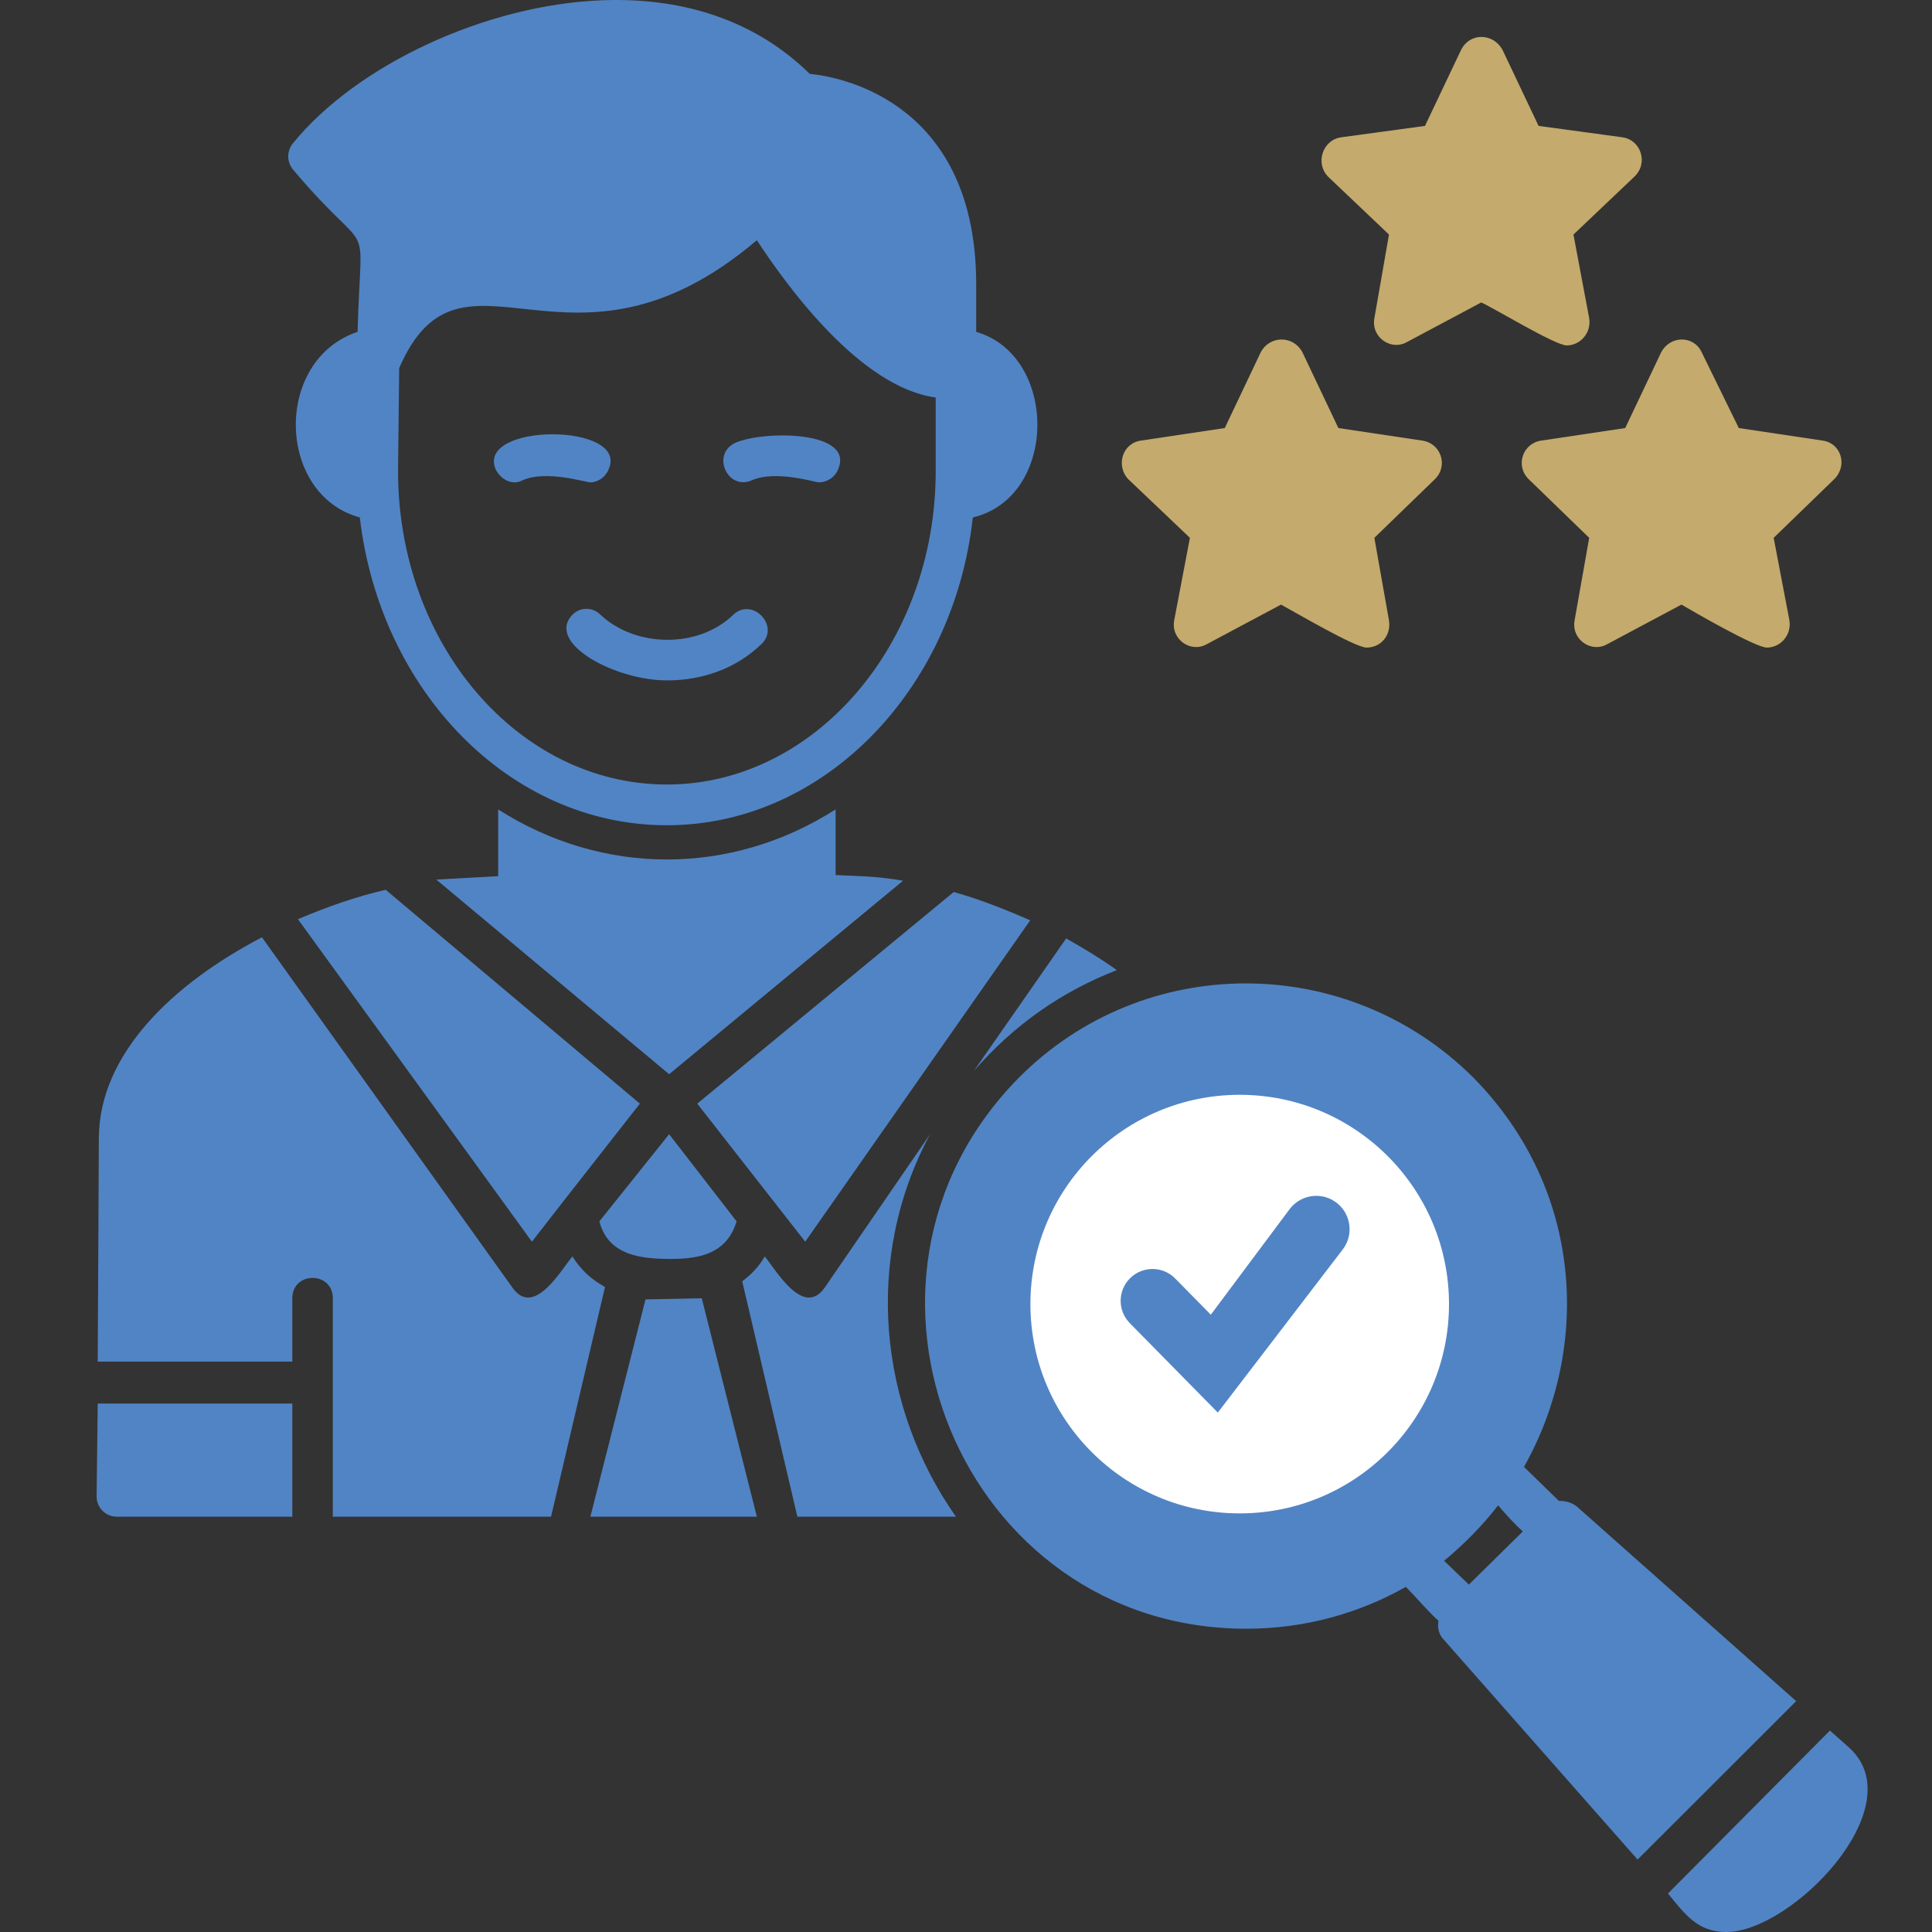 <svg width="79" height="79" viewBox="0 0 79 79" fill="none" xmlns="http://www.w3.org/2000/svg">
<rect x="0" y="0" width="79" height="79" fill="#333333" stroke="none"/>
<g clip-path="url(#clip0_1100_4531)">
<path d="M49.162 57.205C48.518 57.205 47.138 55.586 46.356 54.753C45.482 53.874 46.77 52.578 47.644 53.411L49.208 54.984L54.267 49.894C55.095 49.015 56.429 50.311 55.555 51.19L49.852 56.974C49.668 57.113 49.438 57.205 49.162 57.205ZM50.955 66.599C39.319 66.599 33.432 52.393 41.665 44.064C46.77 38.928 55.095 38.928 60.246 44.064C64.799 48.691 65.029 55.169 62.316 59.982L63.742 61.37C63.971 61.37 64.247 61.416 64.477 61.601L73.446 69.56L66.961 76.038L59.05 67.062C58.82 66.83 58.774 66.553 58.82 66.275C58.36 65.859 57.9 65.303 57.486 64.887C55.601 65.951 53.393 66.599 50.955 66.599ZM61.258 61.555C60.614 62.388 59.878 63.128 59.05 63.822L60.062 64.794L62.27 62.619C61.902 62.295 61.58 61.925 61.258 61.555ZM50.955 62.619C42.815 62.619 38.721 52.671 44.47 46.887C48.058 43.277 53.853 43.277 57.44 46.887C63.19 52.671 59.05 62.619 50.955 62.619ZM70.594 79C69.399 79 68.893 78.26 68.203 77.427L74.826 70.763L75.608 71.457C78.275 73.864 73.262 79 70.594 79ZM39.917 13.57C43.275 14.542 43.275 20.326 39.779 21.159C38.997 28.239 33.662 33.745 27.269 33.745C20.83 33.745 15.54 28.239 14.713 21.159C11.309 20.233 11.171 14.727 14.621 13.57C14.759 8.434 15.31 10.886 11.999 6.953C11.723 6.629 11.723 6.213 11.953 5.889C14.575 2.65 19.864 0.197 24.601 0.012C28.097 -0.127 30.994 0.938 33.11 3.02C34.582 3.159 39.917 4.315 39.917 11.627V13.57ZM16.322 15.051L16.276 19.262C16.276 26.341 21.198 32.079 27.269 32.079C33.294 32.079 38.261 26.341 38.261 19.262V16.254C35.18 15.837 32.19 11.719 30.948 9.822C23.267 16.346 18.898 9.128 16.322 15.051ZM27.269 27.822C25.153 27.822 22.302 26.295 23.405 25.138C23.727 24.814 24.233 24.814 24.555 25.138C25.981 26.48 28.557 26.526 29.982 25.138C30.764 24.398 31.914 25.601 31.132 26.341C30.074 27.359 28.695 27.822 27.269 27.822ZM33.478 19.724C33.34 19.724 31.73 19.215 30.764 19.632C29.752 20.095 29.062 18.567 30.074 18.105C31.224 17.596 34.996 17.596 34.26 19.215C34.122 19.539 33.8 19.724 33.478 19.724ZM24.141 19.724C23.957 19.724 22.348 19.215 21.382 19.632C20.968 19.863 20.508 19.632 20.278 19.215C19.404 17.272 25.797 17.272 24.877 19.215C24.739 19.539 24.417 19.724 24.141 19.724ZM39.089 62.018H32.604L30.35 52.393C30.718 52.115 31.04 51.791 31.27 51.375C31.73 51.93 32.834 53.874 33.708 52.671L38.031 46.378C35.272 51.514 35.962 57.576 39.089 62.018ZM39.825 43.786L43.596 38.372C44.332 38.789 45.022 39.205 45.666 39.668C43.413 40.547 41.481 41.889 39.825 43.786ZM28.511 45.128L38.997 36.475C40.009 36.753 41.067 37.169 42.125 37.632L32.926 50.773L28.511 45.128ZM30.12 49.941C29.66 51.468 28.235 51.514 26.947 51.468C25.935 51.421 24.831 51.19 24.509 49.941L27.361 46.378L30.12 49.941ZM23.083 49.061L21.75 50.773L12.183 37.586C13.379 37.077 14.575 36.66 15.771 36.383L26.165 45.128L23.083 49.061ZM23.405 51.375C23.727 51.884 24.141 52.3 24.739 52.624L22.532 62.018H13.609V53.087C13.609 51.977 11.953 51.977 11.953 53.087V55.678H3.996L4.042 46.563C4.042 43.092 7.078 40.223 10.711 38.326L20.968 52.671C21.842 53.874 22.945 51.93 23.405 51.375ZM17.84 35.966L20.37 35.827V33.097C24.647 35.827 29.89 35.827 34.168 33.097V35.781C35.134 35.827 35.87 35.827 36.927 36.012L27.361 43.925L17.84 35.966ZM30.948 62.018H24.141L26.395 53.133L28.695 53.087L30.948 62.018ZM11.953 62.018H4.778C4.318 62.018 3.95 61.648 3.95 61.185L3.996 57.391H11.953V62.018Z" fill="#5184C4"/>
<circle cx="50.692" cy="53.325" r="8.558" fill="white"/>
<path d="M53.687 49L49.563 54.523L47.125 52.048L46 53.191L49.749 57L55 50.143L53.687 49Z" fill="#5184C4"/>
<path fill-rule="evenodd" clip-rule="evenodd" d="M52.73 49.446C53.205 48.811 54.119 48.713 54.717 49.233C55.26 49.706 55.342 50.519 54.905 51.09L49.797 57.761L46.198 54.104C45.699 53.598 45.699 52.785 46.198 52.278C46.708 51.76 47.543 51.76 48.053 52.277L49.511 53.758L52.73 49.446ZM53.766 49.731L49.616 55.289L47.126 52.761L46.702 53.191L49.703 56.239L54.318 50.212L53.766 49.731Z" fill="#5184C4"/>
<path d="M52.381 24.722C52.979 25.046 55.416 26.48 55.877 26.48C56.474 26.48 56.888 25.971 56.796 25.37L56.198 21.992L58.682 19.585C59.234 19.03 58.912 18.105 58.13 18.012L54.727 17.503L53.255 14.403C52.887 13.709 51.921 13.709 51.553 14.403L50.081 17.503L46.678 18.012C45.896 18.105 45.62 19.03 46.126 19.585L48.656 21.992L48.012 25.37C47.874 26.156 48.702 26.712 49.345 26.341L52.381 24.722Z" fill="url(#paint0_linear_1100_4531)"/>
<path d="M60.568 12.367C61.166 12.645 63.603 14.125 64.063 14.125C64.615 14.125 65.075 13.616 64.983 13.015L64.339 9.591L66.823 7.231C67.421 6.675 67.099 5.704 66.317 5.611L62.913 5.148L61.442 2.048C61.074 1.354 60.108 1.308 59.74 2.048L58.268 5.148L54.865 5.611C54.083 5.704 53.761 6.675 54.313 7.231L56.796 9.591L56.198 13.015C56.06 13.801 56.888 14.357 57.532 13.986L60.568 12.367Z" fill="url(#paint1_linear_1100_4531)"/>
<path d="M68.755 24.722C69.306 25.046 71.79 26.48 72.25 26.48C72.802 26.48 73.262 25.971 73.17 25.37L72.526 21.992L75.01 19.585C75.562 19.03 75.286 18.105 74.504 18.012L71.1 17.503L69.582 14.403C69.26 13.709 68.295 13.709 67.927 14.403L66.455 17.503L63.051 18.012C62.27 18.105 61.948 19.03 62.499 19.585L64.983 21.992L64.385 25.37C64.247 26.156 65.075 26.712 65.719 26.341L68.755 24.722Z" fill="url(#paint2_linear_1100_4531)"/>
</g>
<defs>
<linearGradient id="paint0_linear_1100_4531" x1="18.049" y1="0.38" x2="62.682" y2="78.384" gradientUnits="userSpaceOnUse">
<stop stop-color="#C4AA6C"/>
<stop offset="1" stop-color="#C4AA6C"/>
</linearGradient>
<linearGradient id="paint1_linear_1100_4531" x1="18.049" y1="0.38" x2="62.682" y2="78.384" gradientUnits="userSpaceOnUse">
<stop stop-color="#C4AA6C"/>
<stop offset="1" stop-color="#C4AA6C"/>
</linearGradient>
<linearGradient id="paint2_linear_1100_4531" x1="18.049" y1="0.38" x2="62.682" y2="78.384" gradientUnits="userSpaceOnUse">
<stop stop-color="#C4AA6C"/>
<stop offset="1" stop-color="#C4AA6C"/>
</linearGradient>
<clipPath id="clip0_1100_4531">
<rect width="79" height="79" fill="white"/>
</clipPath>
</defs>
</svg>
